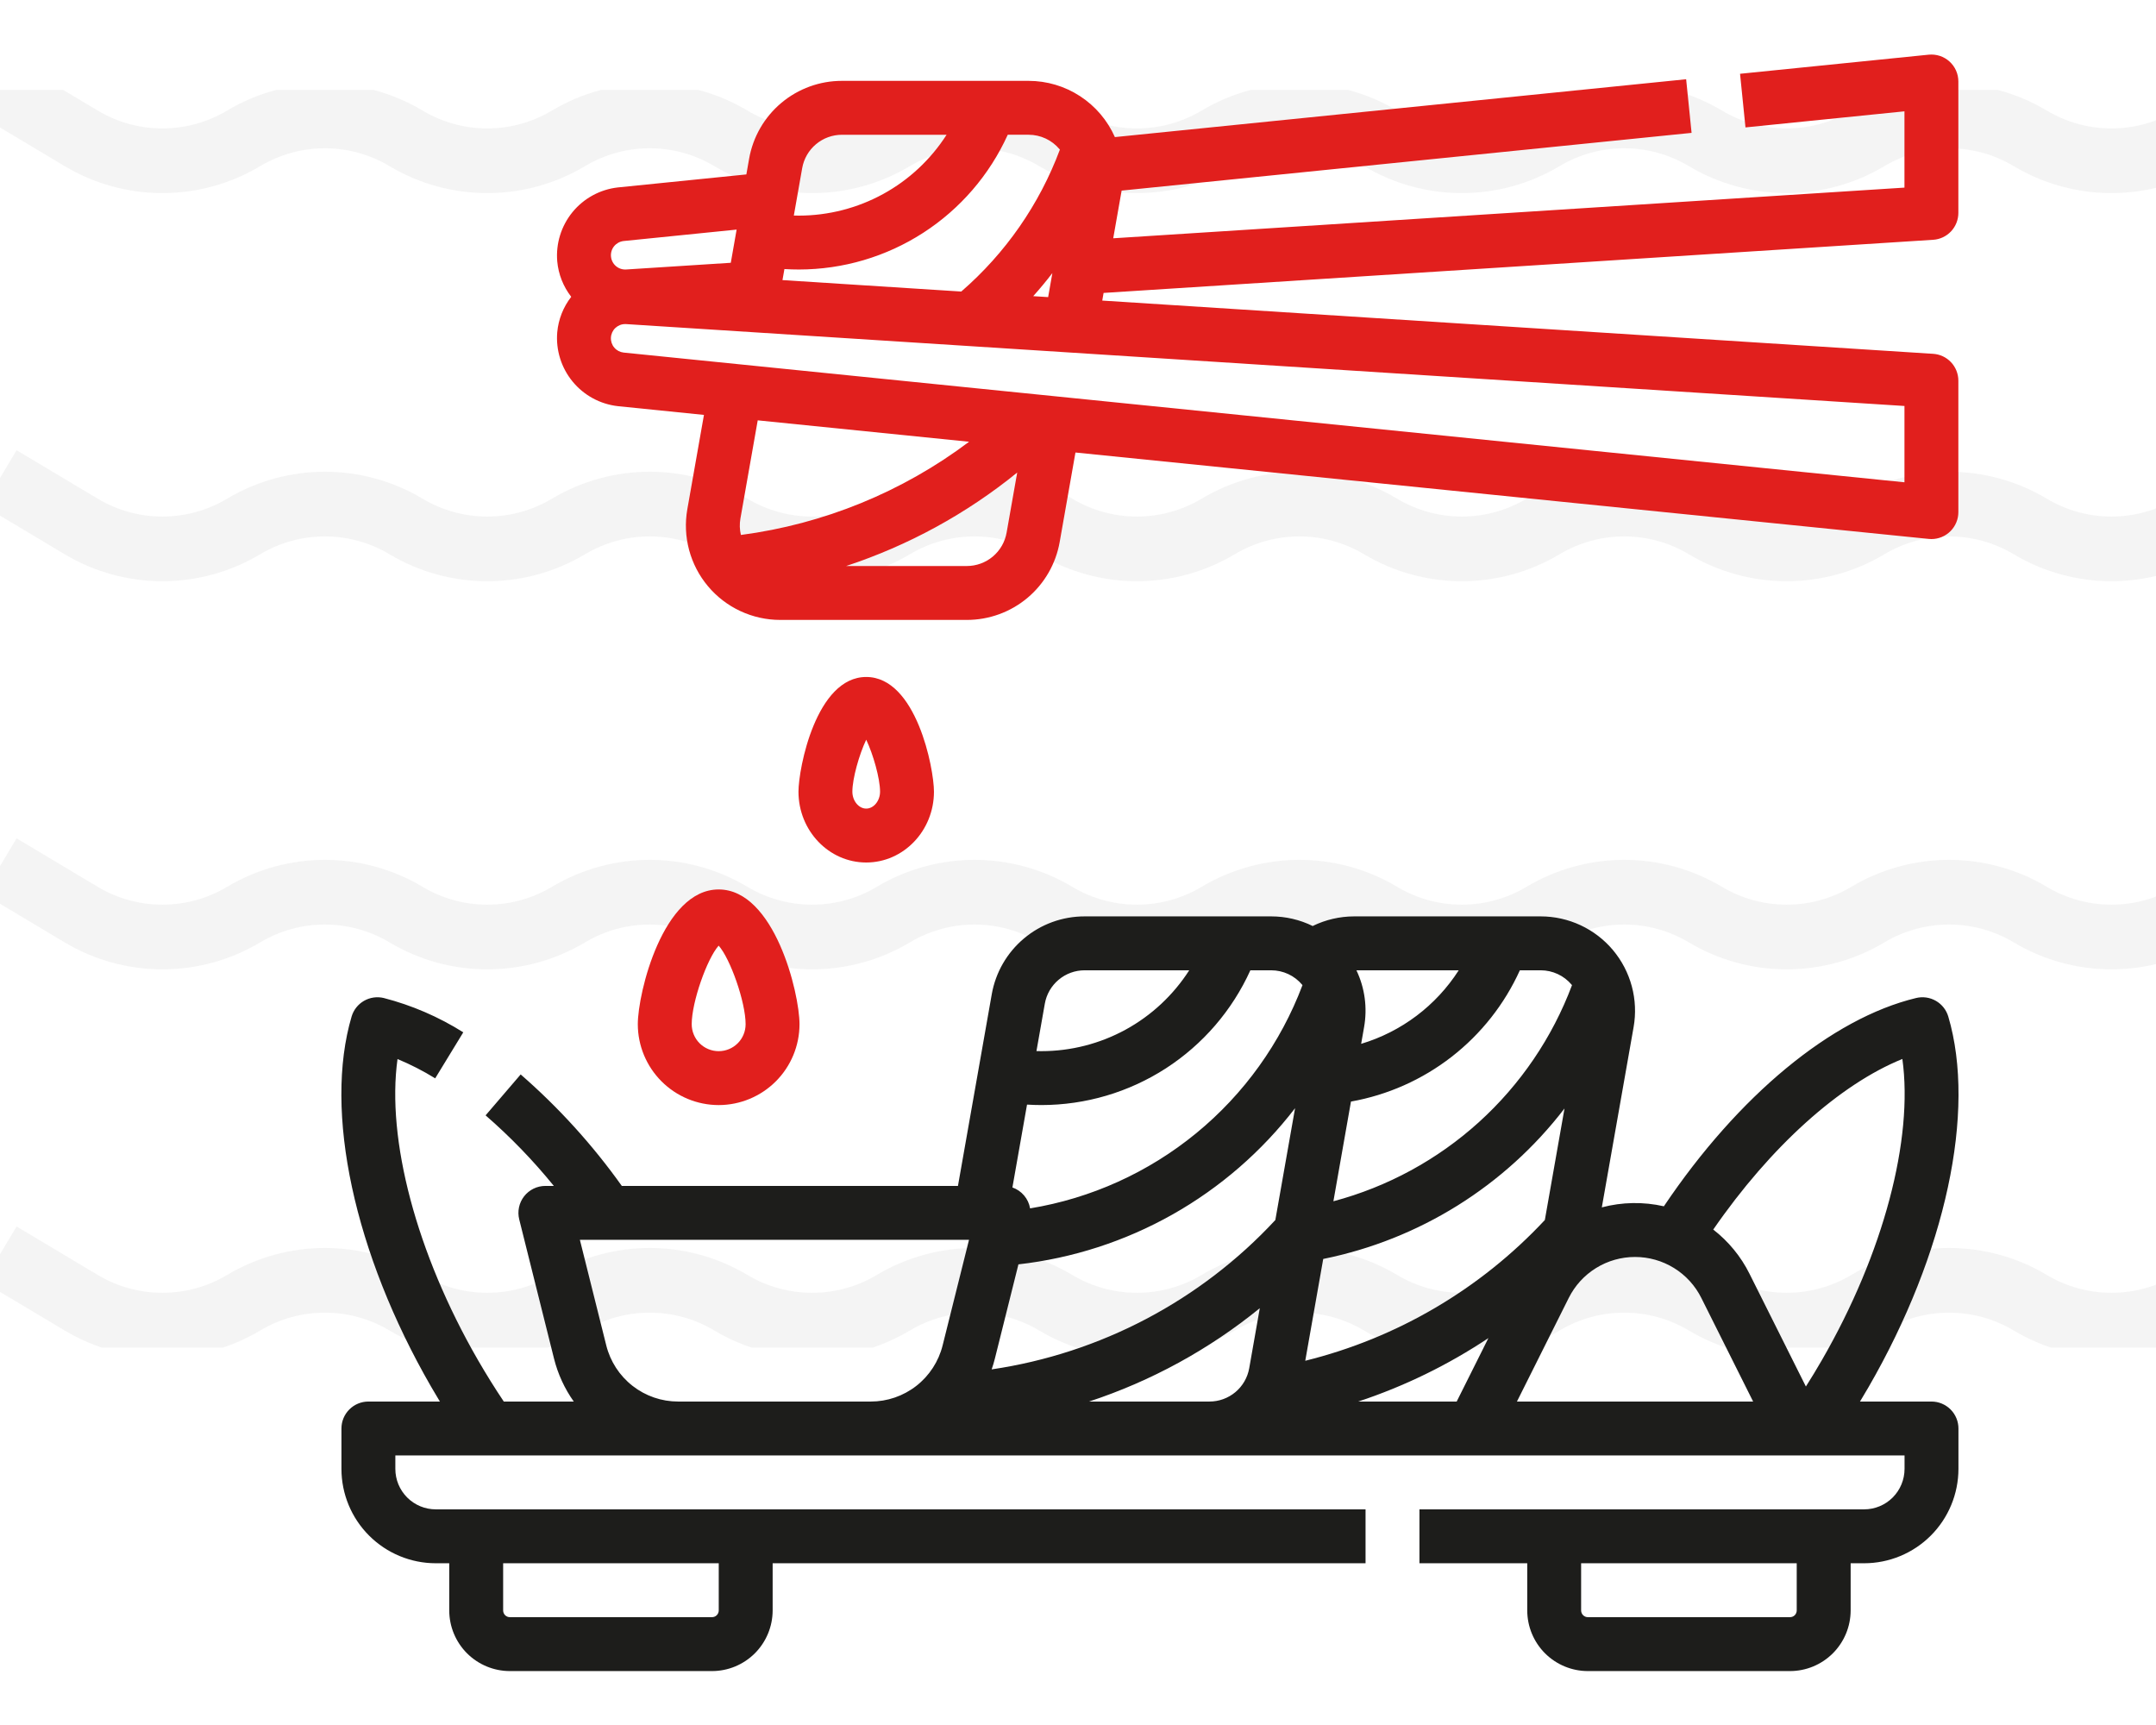 <svg width="100" height="80" viewBox="0 0 100 80" fill="none" xmlns="http://www.w3.org/2000/svg">
<g opacity="0.05" clip-path="url(#clip0)">
<path d="M116.769 6.417L116 5.129L116.769 6.417ZM-0.769 5.454L2.998 7.704L4.536 5.129L0.769 2.879L-0.769 5.454ZM117.538 7.704L121.305 5.454L119.767 2.879L116 5.129L117.538 7.704ZM108.466 7.704C111.26 9.373 114.744 9.373 117.538 7.704L116 5.129C114.154 6.232 111.851 6.232 110.005 5.129L108.466 7.704ZM93.399 7.704C96.193 9.373 99.677 9.373 102.471 7.704L100.933 5.129C99.087 6.232 96.784 6.232 94.938 5.129L93.399 7.704ZM102.471 7.704C104.317 6.601 106.62 6.601 108.466 7.704L110.005 5.129C107.211 3.46 103.727 3.46 100.933 5.129L102.471 7.704ZM78.332 7.704C81.126 9.373 84.611 9.373 87.404 7.704L85.866 5.129C84.02 6.232 81.717 6.232 79.871 5.129L78.332 7.704ZM63.265 7.704C66.059 9.373 69.544 9.373 72.337 7.704L70.799 5.129C68.953 6.232 66.65 6.232 64.804 5.129L63.265 7.704ZM72.337 7.704C74.183 6.601 76.486 6.601 78.332 7.704L79.871 5.129C77.077 3.46 73.593 3.46 70.799 5.129L72.337 7.704ZM87.404 7.704C89.251 6.601 91.553 6.601 93.399 7.704L94.938 5.129C92.144 3.46 88.66 3.46 85.866 5.129L87.404 7.704ZM33.132 7.704C35.925 9.373 39.41 9.373 42.203 7.704L40.665 5.129C38.819 6.232 36.516 6.232 34.67 5.129L33.132 7.704ZM48.198 7.704C50.992 9.373 54.477 9.373 57.27 7.704L55.732 5.129C53.886 6.232 51.583 6.232 49.737 5.129L48.198 7.704ZM49.737 5.129C46.943 3.46 43.459 3.46 40.665 5.129L42.203 7.704C44.05 6.601 46.352 6.601 48.198 7.704L49.737 5.129ZM18.064 7.704C20.858 9.373 24.343 9.373 27.136 7.704L25.598 5.129C23.752 6.232 21.449 6.232 19.603 5.129L18.064 7.704ZM2.998 7.704C5.791 9.373 9.276 9.373 12.069 7.704L10.531 5.129C8.685 6.232 6.382 6.232 4.536 5.129L2.998 7.704ZM12.069 7.704C13.916 6.601 16.218 6.601 18.064 7.704L19.603 5.129C16.809 3.46 13.325 3.46 10.531 5.129L12.069 7.704ZM27.136 7.704C28.983 6.601 31.285 6.601 33.132 7.704L34.67 5.129C31.876 3.46 28.392 3.46 25.598 5.129L27.136 7.704ZM57.27 7.704C59.117 6.601 61.419 6.601 63.265 7.704L64.804 5.129C62.01 3.46 58.526 3.46 55.732 5.129L57.27 7.704Z" fill="#1D1D1B"/>
<path d="M116.769 24.416L116 23.129L116.769 24.416ZM-0.769 23.454L2.998 25.704L4.536 23.129L0.769 20.879L-0.769 23.454ZM117.538 25.704L121.305 23.454L119.767 20.879L116 23.129L117.538 25.704ZM108.466 25.704C111.26 27.373 114.744 27.373 117.538 25.704L116 23.129C114.154 24.232 111.851 24.232 110.005 23.129L108.466 25.704ZM93.399 25.704C96.193 27.373 99.677 27.373 102.471 25.704L100.933 23.129C99.087 24.232 96.784 24.232 94.938 23.129L93.399 25.704ZM102.471 25.704C104.317 24.602 106.62 24.602 108.466 25.704L110.005 23.129C107.211 21.46 103.727 21.46 100.933 23.129L102.471 25.704ZM78.332 25.704C81.126 27.373 84.611 27.373 87.404 25.704L85.866 23.129C84.02 24.232 81.717 24.232 79.871 23.129L78.332 25.704ZM63.265 25.704C66.059 27.373 69.544 27.373 72.337 25.704L70.799 23.129C68.953 24.232 66.65 24.232 64.804 23.129L63.265 25.704ZM72.337 25.704C74.183 24.602 76.486 24.602 78.332 25.704L79.871 23.129C77.077 21.46 73.593 21.46 70.799 23.129L72.337 25.704ZM87.404 25.704C89.251 24.602 91.553 24.602 93.399 25.704L94.938 23.129C92.144 21.46 88.66 21.46 85.866 23.129L87.404 25.704ZM33.132 25.704C35.925 27.373 39.41 27.373 42.203 25.704L40.665 23.129C38.819 24.232 36.516 24.232 34.67 23.129L33.132 25.704ZM48.198 25.704C50.992 27.373 54.477 27.373 57.27 25.704L55.732 23.129C53.886 24.232 51.583 24.232 49.737 23.129L48.198 25.704ZM49.737 23.129C46.943 21.46 43.459 21.46 40.665 23.129L42.203 25.704C44.05 24.602 46.352 24.602 48.198 25.704L49.737 23.129ZM18.064 25.704C20.858 27.373 24.343 27.373 27.136 25.704L25.598 23.129C23.752 24.232 21.449 24.232 19.603 23.129L18.064 25.704ZM2.998 25.704C5.791 27.373 9.276 27.373 12.069 25.704L10.531 23.129C8.685 24.232 6.382 24.232 4.536 23.129L2.998 25.704ZM12.069 25.704C13.916 24.602 16.218 24.602 18.064 25.704L19.603 23.129C16.809 21.46 13.325 21.46 10.531 23.129L12.069 25.704ZM27.136 25.704C28.983 24.602 31.285 24.602 33.132 25.704L34.67 23.129C31.876 21.46 28.392 21.46 25.598 23.129L27.136 25.704ZM57.27 25.704C59.117 24.602 61.419 24.602 63.265 25.704L64.804 23.129C62.01 21.46 58.526 21.46 55.732 23.129L57.27 25.704Z" fill="#1D1D1B"/>
<path d="M116.769 42.416L116 41.129L116.769 42.416ZM-0.769 41.454L2.998 43.704L4.536 41.129L0.769 38.879L-0.769 41.454ZM117.538 43.704L121.305 41.454L119.767 38.879L116 41.129L117.538 43.704ZM108.466 43.704C111.26 45.373 114.744 45.373 117.538 43.704L116 41.129C114.154 42.232 111.851 42.232 110.005 41.129L108.466 43.704ZM93.399 43.704C96.193 45.373 99.677 45.373 102.471 43.704L100.933 41.129C99.087 42.232 96.784 42.232 94.938 41.129L93.399 43.704ZM102.471 43.704C104.317 42.602 106.62 42.602 108.466 43.704L110.005 41.129C107.211 39.46 103.727 39.46 100.933 41.129L102.471 43.704ZM78.332 43.704C81.126 45.373 84.611 45.373 87.404 43.704L85.866 41.129C84.02 42.232 81.717 42.232 79.871 41.129L78.332 43.704ZM63.265 43.704C66.059 45.373 69.544 45.373 72.337 43.704L70.799 41.129C68.953 42.232 66.65 42.232 64.804 41.129L63.265 43.704ZM72.337 43.704C74.183 42.602 76.486 42.602 78.332 43.704L79.871 41.129C77.077 39.46 73.593 39.46 70.799 41.129L72.337 43.704ZM87.404 43.704C89.251 42.602 91.553 42.602 93.399 43.704L94.938 41.129C92.144 39.46 88.66 39.46 85.866 41.129L87.404 43.704ZM33.132 43.704C35.925 45.373 39.41 45.373 42.203 43.704L40.665 41.129C38.819 42.232 36.516 42.232 34.67 41.129L33.132 43.704ZM48.198 43.704C50.992 45.373 54.477 45.373 57.27 43.704L55.732 41.129C53.886 42.232 51.583 42.232 49.737 41.129L48.198 43.704ZM49.737 41.129C46.943 39.46 43.459 39.46 40.665 41.129L42.203 43.704C44.05 42.602 46.352 42.602 48.198 43.704L49.737 41.129ZM18.064 43.704C20.858 45.373 24.343 45.373 27.136 43.704L25.598 41.129C23.752 42.232 21.449 42.232 19.603 41.129L18.064 43.704ZM2.998 43.704C5.791 45.373 9.276 45.373 12.069 43.704L10.531 41.129C8.685 42.232 6.382 42.232 4.536 41.129L2.998 43.704ZM12.069 43.704C13.916 42.602 16.218 42.602 18.064 43.704L19.603 41.129C16.809 39.46 13.325 39.46 10.531 41.129L12.069 43.704ZM27.136 43.704C28.983 42.602 31.285 42.602 33.132 43.704L34.67 41.129C31.876 39.46 28.392 39.46 25.598 41.129L27.136 43.704ZM57.27 43.704C59.117 42.602 61.419 42.602 63.265 43.704L64.804 41.129C62.01 39.46 58.526 39.46 55.732 41.129L57.27 43.704Z" fill="#1D1D1B"/>
<path d="M116.769 60.416L116 59.129L116.769 60.416ZM-0.769 59.454L2.998 61.704L4.536 59.129L0.769 56.879L-0.769 59.454ZM117.538 61.704L121.305 59.454L119.767 56.879L116 59.129L117.538 61.704ZM108.466 61.704C111.26 63.373 114.744 63.373 117.538 61.704L116 59.129C114.154 60.232 111.851 60.232 110.005 59.129L108.466 61.704ZM93.399 61.704C96.193 63.373 99.677 63.373 102.471 61.704L100.933 59.129C99.087 60.232 96.784 60.232 94.938 59.129L93.399 61.704ZM102.471 61.704C104.317 60.602 106.62 60.602 108.466 61.704L110.005 59.129C107.211 57.46 103.727 57.46 100.933 59.129L102.471 61.704ZM78.332 61.704C81.126 63.373 84.611 63.373 87.404 61.704L85.866 59.129C84.02 60.232 81.717 60.232 79.871 59.129L78.332 61.704ZM63.265 61.704C66.059 63.373 69.544 63.373 72.337 61.704L70.799 59.129C68.953 60.232 66.65 60.232 64.804 59.129L63.265 61.704ZM72.337 61.704C74.183 60.602 76.486 60.602 78.332 61.704L79.871 59.129C77.077 57.46 73.593 57.46 70.799 59.129L72.337 61.704ZM87.404 61.704C89.251 60.602 91.553 60.602 93.399 61.704L94.938 59.129C92.144 57.46 88.66 57.46 85.866 59.129L87.404 61.704ZM33.132 61.704C35.925 63.373 39.41 63.373 42.203 61.704L40.665 59.129C38.819 60.232 36.516 60.232 34.67 59.129L33.132 61.704ZM48.198 61.704C50.992 63.373 54.477 63.373 57.27 61.704L55.732 59.129C53.886 60.232 51.583 60.232 49.737 59.129L48.198 61.704ZM49.737 59.129C46.943 57.46 43.459 57.46 40.665 59.129L42.203 61.704C44.05 60.602 46.352 60.602 48.198 61.704L49.737 59.129ZM18.064 61.704C20.858 63.373 24.343 63.373 27.136 61.704L25.598 59.129C23.752 60.232 21.449 60.232 19.603 59.129L18.064 61.704ZM2.998 61.704C5.791 63.373 9.276 63.373 12.069 61.704L10.531 59.129C8.685 60.232 6.382 60.232 4.536 59.129L2.998 61.704ZM12.069 61.704C13.916 60.602 16.218 60.602 18.064 61.704L19.603 59.129C16.809 57.46 13.325 57.46 10.531 59.129L12.069 61.704ZM27.136 61.704C28.983 60.602 31.285 60.602 33.132 61.704L34.67 59.129C31.876 57.46 28.392 57.46 25.598 59.129L27.136 61.704ZM57.27 61.704C59.117 60.602 61.419 60.602 63.265 61.704L64.804 59.129C62.01 57.46 58.526 57.46 55.732 59.129L57.27 61.704Z" fill="#1D1D1B"/>
</g>
<path d="M89.663 11.121C89.98 11.101 90.278 10.96 90.495 10.729C90.712 10.497 90.833 10.191 90.833 9.873V3.78C90.833 3.605 90.797 3.432 90.726 3.272C90.655 3.113 90.551 2.97 90.421 2.852C90.292 2.735 90.139 2.647 89.973 2.592C89.807 2.538 89.631 2.519 89.457 2.536L80.707 3.422L80.959 5.909L88.333 5.163V8.701L51.634 11.051L52.016 8.884C52.019 8.869 52.021 8.854 52.024 8.839L78.459 6.162L78.207 3.675L51.711 6.358C51.368 5.582 50.807 4.923 50.096 4.46C49.386 3.997 48.556 3.75 47.708 3.75H39.054C38.025 3.748 37.029 4.11 36.24 4.772C35.452 5.433 34.923 6.352 34.745 7.365L34.618 8.089L28.652 8.693C27.83 8.787 27.078 9.198 26.554 9.837C26.031 10.477 25.777 11.295 25.846 12.119C25.9 12.719 26.125 13.29 26.495 13.765C26.125 14.24 25.9 14.811 25.846 15.411C25.777 16.236 26.033 17.056 26.558 17.695C27.084 18.335 27.838 18.745 28.662 18.837L32.651 19.242L31.88 23.615C31.769 24.244 31.797 24.89 31.962 25.507C32.128 26.124 32.426 26.698 32.837 27.187C33.248 27.677 33.76 28.07 34.339 28.34C34.919 28.61 35.55 28.75 36.188 28.75H44.842C45.871 28.751 46.867 28.389 47.656 27.728C48.444 27.066 48.973 26.148 49.151 25.134L49.882 20.986L89.457 24.993C89.499 24.997 89.541 25 89.583 25C89.915 25 90.233 24.868 90.467 24.634C90.702 24.399 90.833 24.081 90.833 23.75V17.656C90.833 17.338 90.712 17.032 90.495 16.801C90.278 16.569 89.98 16.429 89.663 16.409L51.125 13.94L51.187 13.585L89.663 11.121ZM49.144 6.92L49.16 6.938C48.21 9.481 46.637 11.744 44.585 13.521L36.293 12.99L36.383 12.478C36.607 12.492 36.832 12.499 37.057 12.499C39.101 12.497 41.102 11.907 42.819 10.798C44.536 9.69 45.898 8.111 46.742 6.249H47.708C47.982 6.249 48.252 6.309 48.501 6.425C48.749 6.541 48.968 6.71 49.144 6.92ZM39.054 6.25H43.905C43.169 7.398 42.156 8.344 40.96 8.999C39.763 9.654 38.421 9.998 37.057 10C36.978 10 36.899 9.999 36.82 9.996L37.207 7.799C37.283 7.365 37.51 6.971 37.848 6.688C38.186 6.404 38.613 6.249 39.054 6.25ZM28.913 11.179L34.166 10.648L33.896 12.187L29.043 12.498C28.871 12.509 28.701 12.454 28.57 12.342C28.439 12.231 28.356 12.072 28.339 11.901C28.322 11.729 28.373 11.558 28.48 11.423C28.588 11.289 28.744 11.201 28.915 11.179H28.913ZM44.948 20.487C41.852 22.816 38.206 24.305 34.365 24.81C34.305 24.561 34.298 24.302 34.342 24.049L35.145 19.494L44.948 20.487ZM44.842 26.25H39.245C42.131 25.299 44.82 23.83 47.18 21.916L46.689 24.7C46.613 25.135 46.386 25.528 46.048 25.812C45.71 26.095 45.283 26.25 44.842 26.25ZM88.333 22.367L28.924 16.351C28.755 16.332 28.6 16.25 28.491 16.12C28.381 15.99 28.326 15.823 28.336 15.653C28.346 15.484 28.42 15.324 28.544 15.208C28.669 15.092 28.832 15.028 29.002 15.03C29.018 15.03 29.034 15.03 29.049 15.031L88.333 18.828V22.367ZM47.923 13.735C48.233 13.389 48.529 13.032 48.811 12.665L48.615 13.779L47.923 13.735Z" fill="#E11F1D"/>
<path d="M89.587 64.999H86.271C86.407 64.775 86.541 64.549 86.672 64.322C90.25 58.124 91.666 51.542 90.366 47.145C90.275 46.838 90.07 46.577 89.792 46.417C89.515 46.257 89.186 46.209 88.875 46.284C84.947 47.23 80.626 50.811 77.174 55.944C76.225 55.728 75.237 55.745 74.296 55.994L75.77 47.635C75.881 47.005 75.853 46.359 75.687 45.742C75.522 45.125 75.223 44.552 74.813 44.062C74.402 43.573 73.889 43.179 73.31 42.909C72.731 42.639 72.1 42.499 71.461 42.499H62.807C62.141 42.5 61.484 42.652 60.885 42.945C60.286 42.651 59.628 42.499 58.961 42.499H50.307C49.278 42.498 48.282 42.86 47.494 43.522C46.706 44.183 46.176 45.101 45.999 46.115L44.432 54.999H28.841C27.486 53.097 25.912 51.362 24.15 49.829L22.523 51.727C23.671 52.723 24.73 53.819 25.688 54.999H25.296C25.105 54.999 24.918 55.043 24.747 55.126C24.577 55.209 24.427 55.331 24.31 55.48C24.193 55.63 24.112 55.804 24.073 55.99C24.033 56.176 24.037 56.368 24.083 56.553L25.695 63.002C25.874 63.719 26.185 64.397 26.612 64.999H23.367C22.949 64.376 22.547 63.729 22.167 63.072C19.31 58.124 17.921 52.83 18.438 49.115C19.043 49.366 19.628 49.665 20.185 50.01L21.488 47.876C20.348 47.158 19.104 46.621 17.799 46.284C17.487 46.209 17.159 46.257 16.881 46.417C16.604 46.577 16.398 46.838 16.308 47.145C15.008 51.542 16.424 58.124 20.002 64.322C20.133 64.549 20.267 64.775 20.403 64.999H17.087C16.755 64.999 16.437 65.131 16.203 65.366C15.968 65.6 15.837 65.918 15.837 66.249V68.124C15.838 69.284 16.299 70.397 17.12 71.217C17.94 72.037 19.052 72.498 20.212 72.499H20.837V74.687C20.838 75.433 21.134 76.148 21.661 76.675C22.189 77.202 22.904 77.499 23.649 77.499H33.024C33.77 77.499 34.485 77.202 35.012 76.675C35.539 76.147 35.836 75.433 35.837 74.687V72.499H63.337V69.999H20.212C19.715 69.999 19.238 69.801 18.887 69.45C18.535 69.098 18.337 68.622 18.337 68.124V67.499H88.337V68.124C88.336 68.622 88.138 69.098 87.787 69.45C87.435 69.801 86.959 69.999 86.462 69.999H65.837V72.499H70.837V74.687C70.838 75.433 71.134 76.148 71.661 76.675C72.189 77.202 72.904 77.499 73.649 77.499H83.024C83.77 77.499 84.485 77.202 85.012 76.675C85.539 76.147 85.836 75.433 85.837 74.687V72.499H86.462C87.622 72.498 88.734 72.037 89.554 71.217C90.374 70.397 90.835 69.284 90.837 68.124V66.249C90.837 65.918 90.705 65.6 90.471 65.366C90.236 65.131 89.918 64.999 89.587 64.999ZM33.337 72.499V74.687C33.337 74.77 33.304 74.849 33.245 74.908C33.187 74.967 33.107 74.999 33.024 74.999H23.649C23.566 74.999 23.487 74.967 23.428 74.908C23.37 74.849 23.337 74.77 23.337 74.687V72.499H33.337ZM88.236 49.112C88.753 52.827 87.364 58.123 84.506 63.072C84.267 63.487 84.018 63.898 83.761 64.302L81.147 59.076C80.748 58.273 80.172 57.572 79.464 57.023C82.121 53.175 85.326 50.29 88.236 49.112ZM63 64.999C65.135 64.293 67.165 63.303 69.036 62.056L67.564 64.999H63ZM45.995 63.508C46.053 63.343 46.103 63.174 46.146 63.002L47.237 58.637C49.752 58.353 52.184 57.565 54.389 56.321C56.593 55.076 58.524 53.401 60.068 51.395L59.153 56.581C55.684 60.32 51.042 62.763 45.995 63.508ZM71.653 56.581C68.66 59.787 64.799 62.054 60.541 63.108L61.374 58.386C65.825 57.488 69.8 55.009 72.565 51.408L71.653 56.581ZM62.914 44.999H67.659C66.606 46.641 65 47.85 63.133 48.41L63.269 47.634C63.428 46.74 63.304 45.819 62.914 44.999ZM72.897 45.669L72.913 45.688C72.001 48.119 70.52 50.298 68.595 52.042C66.67 53.785 64.356 55.043 61.846 55.711L62.661 51.087C64.363 50.784 65.965 50.071 67.33 49.011C68.695 47.95 69.781 46.574 70.495 44.999H71.461C71.735 44.999 72.005 45.059 72.254 45.175C72.502 45.291 72.721 45.459 72.897 45.669ZM60.397 45.669C60.402 45.675 60.407 45.681 60.412 45.687C59.4 48.37 57.699 50.739 55.482 52.556C53.264 54.374 50.607 55.576 47.778 56.041C47.741 55.821 47.645 55.614 47.501 55.444C47.357 55.273 47.169 55.144 46.958 55.07L47.636 51.228C47.86 51.242 48.085 51.249 48.31 51.249C50.354 51.247 52.354 50.657 54.072 49.549C55.789 48.44 57.151 46.861 57.995 44.999H58.961C59.235 44.999 59.505 45.059 59.754 45.175C60.002 45.291 60.221 45.459 60.397 45.669ZM50.307 44.999H55.159C54.422 46.148 53.41 47.093 52.213 47.749C51.016 48.404 49.674 48.748 48.31 48.749C48.231 48.749 48.152 48.748 48.073 48.746L48.461 46.549C48.537 46.114 48.764 45.721 49.102 45.438C49.439 45.154 49.866 44.999 50.307 44.999ZM31.455 64.999C30.689 65 29.943 64.744 29.339 64.272C28.735 63.8 28.306 63.14 28.12 62.396L26.896 57.499H44.945L43.721 62.396C43.535 63.14 43.106 63.8 42.502 64.272C41.897 64.744 41.152 65 40.386 64.999H31.455ZM50.515 64.999C53.396 64.051 56.079 62.584 58.432 60.67L57.942 63.451C57.866 63.885 57.639 64.278 57.301 64.562C56.963 64.845 56.536 65 56.096 64.999H50.515ZM70.359 64.999L72.762 60.194C73.047 59.623 73.486 59.142 74.029 58.807C74.572 58.471 75.198 58.294 75.836 58.294C76.475 58.294 77.1 58.471 77.644 58.807C78.187 59.142 78.626 59.623 78.911 60.194L81.314 64.999H70.359ZM83.336 74.687C83.336 74.77 83.303 74.849 83.245 74.908C83.186 74.967 83.107 74.999 83.024 74.999H73.649C73.566 74.999 73.487 74.967 73.428 74.908C73.369 74.849 73.336 74.77 73.336 74.687V72.499H83.336V74.687Z" fill="#1D1D1B"/>
<path d="M33.333 51.25C32.339 51.249 31.386 50.853 30.683 50.15C29.98 49.447 29.584 48.494 29.583 47.5C29.583 46.044 30.752 41.25 33.333 41.25C35.914 41.25 37.083 46.044 37.083 47.5C37.082 48.494 36.687 49.447 35.984 50.15C35.281 50.853 34.328 51.249 33.333 51.25ZM33.333 43.856C32.797 44.455 32.083 46.468 32.083 47.5C32.083 47.831 32.215 48.15 32.449 48.384C32.684 48.618 33.002 48.75 33.333 48.75C33.665 48.75 33.983 48.618 34.217 48.384C34.452 48.15 34.583 47.831 34.583 47.5C34.583 46.468 33.869 44.455 33.333 43.856Z" fill="#E11F1D"/>
<path d="M40.177 40C38.444 40 37.035 38.526 37.035 36.715C37.035 35.632 37.855 31.396 40.177 31.396C42.499 31.396 43.319 35.632 43.319 36.715C43.319 38.526 41.91 40 40.177 40ZM40.177 34.305C39.856 34.977 39.535 36.102 39.535 36.715C39.535 37.141 39.829 37.5 40.177 37.5C40.525 37.5 40.819 37.14 40.819 36.715C40.819 36.103 40.498 34.978 40.177 34.305Z" fill="#E11F1D"/>
<defs>
<clipPath id="clip0">
<rect width="100" height="58.333" fill="white" transform="translate(0 4.167)"/>
</clipPath>
</defs>
</svg>
